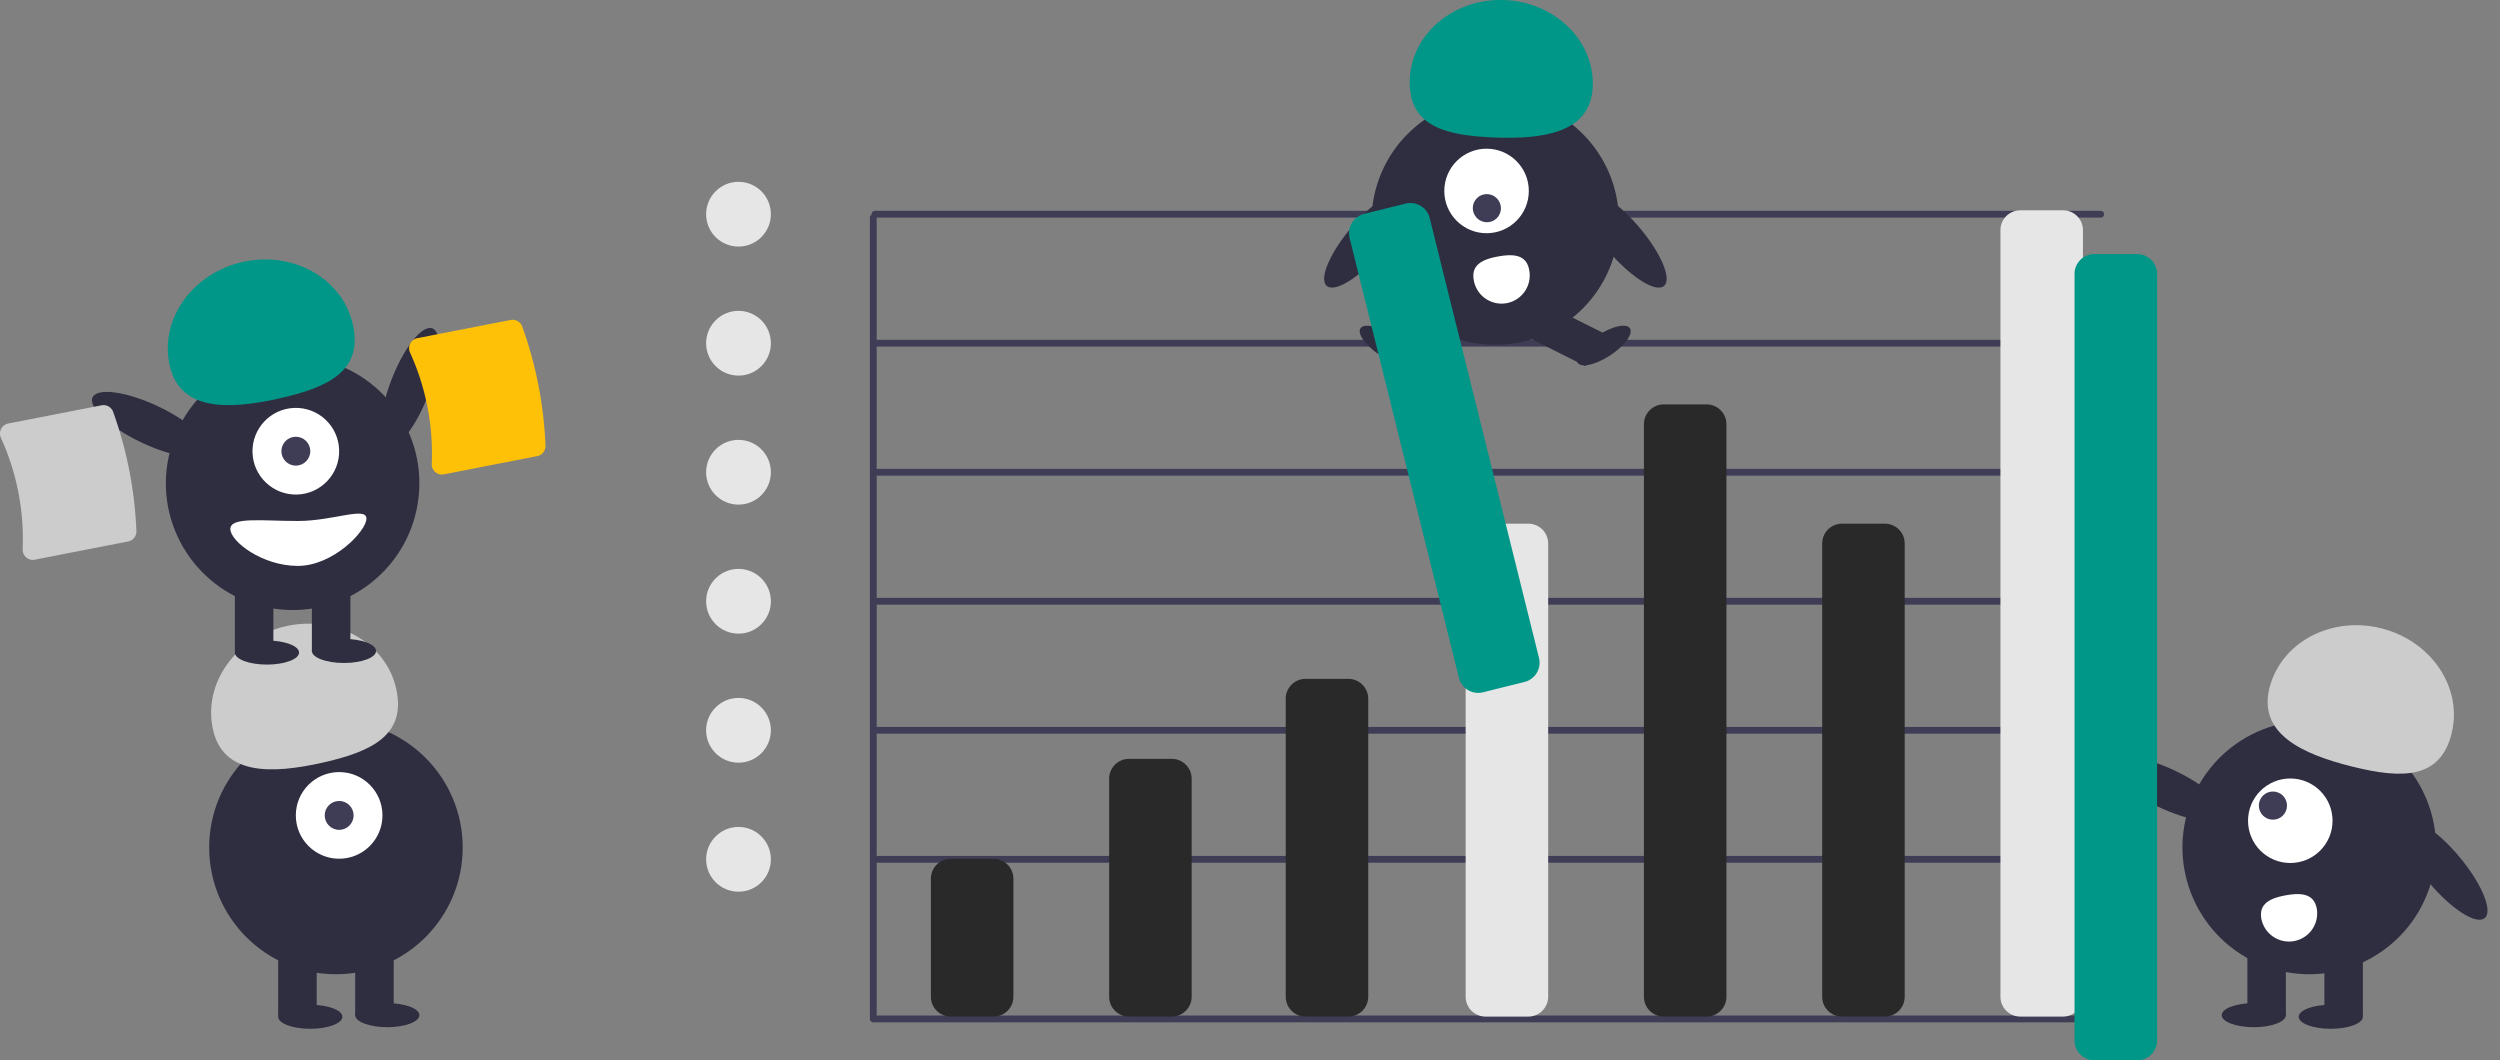 <svg xmlns="http://www.w3.org/2000/svg" width="685.556" height="290.764" viewBox="0 0 685.556 290.764">
  <rect x="0" y="0" width="685.556" height="290.764" fill="#808080" stroke="none"/>
  <defs>
    <style>
      .cls-1 {
        fill: #3f3d56;
      }

      .cls-2 {
        fill: #292929;
      }

      .cls-3 {
        fill: #e6e6e6;
      }

      .cls-4 {
        fill: #2f2e41;
      }

      .cls-5 {
        fill: #fff;
      }

      .cls-6 {
        fill: #009688;
      }

      .cls-7 {
        fill: #ccc;
      }

      .cls-8 {
        fill: #ffc107;
      }
    </style>
  </defs>
  <g id="undraw_Projections_re_1mrh" transform="translate(0 0)">
    <path id="Path_2275" data-name="Path 2275" class="cls-1" d="M810.022,564.244H473.9a.931.931,0,0,1-.931-.931V343.574a.931.931,0,1,1,1.862,0V562.383h335.2a.931.931,0,0,1,0,1.862Z" transform="translate(-234.424 -283.906)"/>
    <path id="Path_2276" data-name="Path 2276" class="cls-1" d="M810.022,562.55H473.9a.931.931,0,1,1,0-1.862H810.022a.931.931,0,0,1,0,1.862Z" transform="translate(-234.424 -325.973)"/>
    <path id="Path_2277" data-name="Path 2277" class="cls-1" d="M810.6,518.711H474.472a.931.931,0,1,1,0-1.862H810.6a.931.931,0,0,1,0,1.862Z" transform="translate(-234.536 -317.515)"/>
    <path id="Path_2278" data-name="Path 2278" class="cls-1" d="M810.6,474.871H474.472a.931.931,0,1,1,0-1.862H810.6a.931.931,0,0,1,0,1.862Z" transform="translate(-234.536 -309.057)"/>
    <path id="Path_2279" data-name="Path 2279" class="cls-1" d="M810.6,431.031H474.472a.931.931,0,0,1,0-1.862H810.6a.931.931,0,0,1,0,1.862Z" transform="translate(-234.536 -300.599)"/>
    <path id="Path_2280" data-name="Path 2280" class="cls-1" d="M810.6,387.192H474.472a.931.931,0,1,1,0-1.862H810.6a.931.931,0,0,1,0,1.862Z" transform="translate(-234.536 -292.141)"/>
    <path id="Path_2281" data-name="Path 2281" class="cls-1" d="M810.6,343.352H474.472a.931.931,0,0,1,0-1.862H810.6a.931.931,0,0,1,0,1.862Z" transform="translate(-234.536 -283.683)"/>
    <path id="Path_2282" data-name="Path 2282" class="cls-2" d="M510.876,604.929H499.138a5.45,5.45,0,0,1-5.444-5.444V567.113a5.45,5.45,0,0,1,5.444-5.444h11.738a5.45,5.45,0,0,1,5.444,5.444v32.372A5.45,5.45,0,0,1,510.876,604.929Z" transform="translate(-238.424 -326.162)"/>
    <path id="Path_2283" data-name="Path 2283" class="cls-2" d="M571.444,598.377H559.706a5.449,5.449,0,0,1-5.444-5.444V533.151a5.45,5.45,0,0,1,5.444-5.444h11.738a5.45,5.45,0,0,1,5.444,5.444v59.782a5.45,5.45,0,0,1-5.443,5.444Z" transform="translate(-250.109 -319.61)"/>
    <path id="Path_2284" data-name="Path 2284" class="cls-3" d="M692.579,582.959H680.842a5.45,5.45,0,0,1-5.444-5.444V453.236a5.45,5.45,0,0,1,5.444-5.444h11.738a5.45,5.45,0,0,1,5.444,5.444V577.515a5.45,5.45,0,0,1-5.444,5.444Z" transform="translate(-273.48 -304.192)"/>
    <path id="Path_2285" data-name="Path 2285" class="cls-2" d="M631.435,593.132H619.7a5.45,5.45,0,0,1-5.444-5.444V505.968a5.45,5.45,0,0,1,5.444-5.444h11.738a5.45,5.45,0,0,1,5.444,5.444v81.721a5.45,5.45,0,0,1-5.443,5.444Z" transform="translate(-261.683 -314.366)"/>
    <path id="Path_2286" data-name="Path 2286" class="cls-2" d="M753.147,575.14H741.41a5.45,5.45,0,0,1-5.444-5.444V412.708a5.45,5.45,0,0,1,5.444-5.444h11.738a5.45,5.45,0,0,1,5.444,5.444V569.7a5.45,5.45,0,0,1-5.444,5.444Z" transform="translate(-285.165 -296.373)"/>
    <path id="Path_2287" data-name="Path 2287" class="cls-2" d="M813.716,582.959H801.978a5.45,5.45,0,0,1-5.444-5.444V453.236a5.45,5.45,0,0,1,5.444-5.444h11.738a5.45,5.45,0,0,1,5.444,5.444V577.515a5.45,5.45,0,0,1-5.443,5.444Z" transform="translate(-296.851 -304.192)"/>
    <path id="Path_2288" data-name="Path 2288" class="cls-3" d="M874.283,562.416H862.546a5.45,5.45,0,0,1-5.444-5.444V346.761a5.45,5.45,0,0,1,5.444-5.444h11.738a5.45,5.45,0,0,1,5.444,5.444V556.973a5.45,5.45,0,0,1-5.444,5.444Z" transform="translate(-308.536 -283.65)"/>
    <circle id="Ellipse_90" data-name="Ellipse 90" class="cls-4" cx="33.907" cy="33.907" r="33.907" transform="translate(376.116 26.751)"/>
    <rect id="Rectangle_609" data-name="Rectangle 609" class="cls-4" width="18.456" height="10.301" transform="translate(380.627 91.203) rotate(-26.601)"/>
    <ellipse id="Ellipse_91" data-name="Ellipse 91" class="cls-4" cx="3.219" cy="8.584" rx="3.219" ry="8.584" transform="translate(371.308 92.711) rotate(-56.601)"/>
    <rect id="Rectangle_610" data-name="Rectangle 610" class="cls-4" width="10.301" height="18.456" transform="translate(418.302 92.142) rotate(-63.399)"/>
    <ellipse id="Ellipse_92" data-name="Ellipse 92" class="cls-4" cx="8.584" cy="3.219" rx="8.584" ry="3.219" transform="translate(430.857 96.789) rotate(-33.399)"/>
    <circle id="Ellipse_93" data-name="Ellipse 93" class="cls-5" cx="11.588" cy="11.588" r="11.588" transform="translate(396.06 40.776)"/>
    <ellipse id="Ellipse_94" data-name="Ellipse 94" class="cls-1" cx="3.847" cy="3.874" rx="3.847" ry="3.874" transform="translate(402.272 57.068) rotate(-45)"/>
    <path id="Path_2289" data-name="Path 2289" class="cls-6" d="M706.582,293.635c.51-12.553-10.309-23.185-24.164-23.748s-25.5,9.157-26.011,21.71,9.121,15.4,22.977,15.968S706.072,306.189,706.582,293.635Z" transform="translate(-269.812 -269.865)"/>
    <ellipse id="Ellipse_95" data-name="Ellipse 95" class="cls-4" cx="5.322" cy="16.953" rx="5.322" ry="16.953" transform="translate(430.191 56.155) rotate(-40.645)"/>
    <ellipse id="Ellipse_96" data-name="Ellipse 96" class="cls-4" cx="16.953" cy="5.322" rx="16.953" ry="5.322" transform="translate(359.786 74.945) rotate(-49.355)"/>
    <path id="Path_2290" data-name="Path 2290" class="cls-5" d="M693.317,360.617a7.726,7.726,0,1,1-15.2,2.767l0-.015c-.76-4.2,2.486-5.684,6.685-6.444S692.557,356.419,693.317,360.617Z" transform="translate(-273.982 -286.596)"/>
    <ellipse id="Ellipse_97" data-name="Ellipse 97" class="cls-4" cx="5.456" cy="17.379" rx="5.456" ry="17.379" transform="translate(654.876 228.619) rotate(-39.938)"/>
    <circle id="Ellipse_98" data-name="Ellipse 98" class="cls-4" cx="34.758" cy="34.758" r="34.758" transform="matrix(0.316, -0.949, 0.949, 0.316, 589.279, 254.387)"/>
    <rect id="Rectangle_611" data-name="Rectangle 611" class="cls-4" width="10.559" height="18.919" transform="translate(637.398 259.68)"/>
    <rect id="Rectangle_612" data-name="Rectangle 612" class="cls-4" width="10.559" height="18.919" transform="translate(616.279 259.68)"/>
    <ellipse id="Ellipse_99" data-name="Ellipse 99" class="cls-4" cx="8.8" cy="3.3" rx="8.8" ry="3.3" transform="translate(630.358 275.52)"/>
    <ellipse id="Ellipse_100" data-name="Ellipse 100" class="cls-4" cx="8.8" cy="3.3" rx="8.8" ry="3.3" transform="translate(609.239 275.08)"/>
    <path id="Path_2291" data-name="Path 2291" class="cls-7" d="M948.383,499.557c3.1-12.5,16.8-19.855,30.6-16.429s22.464,16.335,19.361,28.834-13.4,12.539-27.2,9.114S945.279,512.056,948.383,499.557Z" transform="translate(-326.052 -310.847)"/>
    <ellipse id="Ellipse_101" data-name="Ellipse 101" class="cls-4" cx="5.456" cy="17.379" rx="5.456" ry="17.379" transform="translate(576.057 213.754) rotate(-64.626)"/>
    <circle id="Ellipse_102" data-name="Ellipse 102" class="cls-5" cx="11.588" cy="11.588" r="11.588" transform="translate(616.461 213.478)"/>
    <circle id="Ellipse_103" data-name="Ellipse 103" class="cls-1" cx="3.863" cy="3.863" r="3.863" transform="translate(619.423 217.051)"/>
    <path id="Path_2292" data-name="Path 2292" class="cls-5" d="M960.932,577.686a7.726,7.726,0,0,1-15.2,2.767l0-.015c-.76-4.2,2.486-5.684,6.685-6.444S960.172,573.488,960.932,577.686Z" transform="translate(-325.613 -328.475)"/>
    <path id="Path_2293" data-name="Path 2293" class="cls-6" d="M899.458,577.282H887.721a5.45,5.45,0,0,1-5.444-5.444V361.627a5.45,5.45,0,0,1,5.444-5.444h11.738a5.45,5.45,0,0,1,5.444,5.444V571.839A5.45,5.45,0,0,1,899.458,577.282Z" transform="translate(-313.393 -286.518)"/>
    <circle id="Ellipse_104" data-name="Ellipse 104" class="cls-4" cx="34.758" cy="34.758" r="34.758" transform="translate(57.364 197.643)"/>
    <rect id="Rectangle_613" data-name="Rectangle 613" class="cls-4" width="10.559" height="18.919" transform="translate(76.283 259.68)"/>
    <rect id="Rectangle_614" data-name="Rectangle 614" class="cls-4" width="10.559" height="18.919" transform="translate(97.402 259.68)"/>
    <ellipse id="Ellipse_105" data-name="Ellipse 105" class="cls-4" cx="8.8" cy="3.3" rx="8.8" ry="3.3" transform="translate(76.283 275.52)"/>
    <ellipse id="Ellipse_106" data-name="Ellipse 106" class="cls-4" cx="8.8" cy="3.3" rx="8.8" ry="3.3" transform="translate(97.402 275.08)"/>
    <circle id="Ellipse_107" data-name="Ellipse 107" class="cls-5" cx="11.879" cy="11.879" r="11.879" transform="translate(81.123 211.723)"/>
    <circle id="Ellipse_108" data-name="Ellipse 108" class="cls-1" cx="3.96" cy="3.96" r="3.96" transform="translate(89.043 219.642)"/>
    <path id="Path_2294" data-name="Path 2294" class="cls-7" d="M249.646,510.825c-2.807-12.569,6.165-25.27,20.038-28.368s27.4,4.58,30.2,17.149-6.388,17.2-20.261,20.3S252.452,523.394,249.646,510.825Z" transform="translate(-191.241 -310.748)"/>
    <ellipse id="Ellipse_109" data-name="Ellipse 109" class="cls-4" cx="17.379" cy="5.456" rx="17.379" ry="5.456" transform="matrix(0.357, -0.934, 0.934, 0.357, 101.068, 120.565)"/>
    <circle id="Ellipse_110" data-name="Ellipse 110" class="cls-4" cx="34.758" cy="34.758" r="34.758" transform="translate(40.366 161.267) rotate(-80.783)"/>
    <rect id="Rectangle_615" data-name="Rectangle 615" class="cls-4" width="10.559" height="18.919" transform="translate(64.404 159.805)"/>
    <rect id="Rectangle_616" data-name="Rectangle 616" class="cls-4" width="10.559" height="18.919" transform="translate(85.523 159.805)"/>
    <ellipse id="Ellipse_111" data-name="Ellipse 111" class="cls-4" cx="8.8" cy="3.3" rx="8.8" ry="3.3" transform="translate(64.404 175.644)"/>
    <ellipse id="Ellipse_112" data-name="Ellipse 112" class="cls-4" cx="8.8" cy="3.3" rx="8.8" ry="3.3" transform="translate(85.523 175.204)"/>
    <circle id="Ellipse_113" data-name="Ellipse 113" class="cls-5" cx="11.879" cy="11.879" r="11.879" transform="matrix(1, -0.029, 0.029, 1, 68.899, 112.202)"/>
    <circle id="Ellipse_114" data-name="Ellipse 114" class="cls-1" cx="3.96" cy="3.96" r="3.96" transform="translate(77.163 119.766)"/>
    <path id="Path_2295" data-name="Path 2295" class="cls-6" d="M234.927,387.074c-2.807-12.569,6.165-25.27,20.038-28.368s27.4,4.58,30.2,17.149-6.388,17.2-20.261,20.3S237.733,399.643,234.927,387.074Z" transform="translate(-188.401 -286.872)"/>
    <ellipse id="Ellipse_115" data-name="Ellipse 115" class="cls-4" cx="5.456" cy="17.379" rx="5.456" ry="17.379" transform="translate(23.053 113.88) rotate(-64.626)"/>
    <path id="Path_2296" data-name="Path 2296" class="cls-5" d="M255.672,448.6c0,3.4,8.759,10.12,18.479,10.12s18.833-9.578,18.833-12.979-9.113.66-18.833.66S255.672,445.2,255.672,448.6Z" transform="translate(-192.502 -303.534)"/>
    <path id="Path_2297" data-name="Path 2297" class="cls-6" d="M683.886,470.181l-11.391,2.831a5.45,5.45,0,0,1-6.6-3.97L635.927,348.43a5.45,5.45,0,0,1,3.97-6.6L651.288,339a5.45,5.45,0,0,1,6.6,3.97l29.973,120.611a5.45,5.45,0,0,1-3.97,6.6Z" transform="translate(-265.834 -283.173)"/>
    <path id="Path_2298" data-name="Path 2298" class="cls-8" d="M351.539,415.9,325.953,420.9a2.776,2.776,0,0,1-2.357-.623,2.823,2.823,0,0,1-.982-2.276,66.9,66.9,0,0,0-5.953-30.5,2.824,2.824,0,0,1,.054-2.478,2.776,2.776,0,0,1,1.949-1.464l25.585-4.994a2.813,2.813,0,0,1,3.171,1.783,109.514,109.514,0,0,1,6.385,32.71,2.813,2.813,0,0,1-2.267,2.844Z" transform="translate(-204.219 -290.826)"/>
    <path id="Path_2299" data-name="Path 2299" class="cls-7" d="M212.539,444.9,186.953,449.9a2.777,2.777,0,0,1-2.357-.623,2.823,2.823,0,0,1-.982-2.276,66.9,66.9,0,0,0-5.953-30.5,2.824,2.824,0,0,1,.054-2.478,2.776,2.776,0,0,1,1.949-1.464l25.585-4.994a2.813,2.813,0,0,1,3.171,1.783,109.513,109.513,0,0,1,6.385,32.71,2.813,2.813,0,0,1-2.267,2.844Z" transform="translate(-177.402 -296.421)"/>
    <circle id="Ellipse_116" data-name="Ellipse 116" class="cls-3" cx="8.878" cy="8.878" r="8.878" transform="translate(193.636 49.86)"/>
    <circle id="Ellipse_117" data-name="Ellipse 117" class="cls-3" cx="8.878" cy="8.878" r="8.878" transform="translate(193.636 85.242)"/>
    <circle id="Ellipse_118" data-name="Ellipse 118" class="cls-3" cx="8.878" cy="8.878" r="8.878" transform="translate(193.636 120.623)"/>
    <circle id="Ellipse_119" data-name="Ellipse 119" class="cls-3" cx="8.878" cy="8.878" r="8.878" transform="translate(193.636 156.005)"/>
    <circle id="Ellipse_120" data-name="Ellipse 120" class="cls-3" cx="8.878" cy="8.878" r="8.878" transform="translate(193.636 191.387)"/>
    <circle id="Ellipse_121" data-name="Ellipse 121" class="cls-3" cx="8.878" cy="8.878" r="8.878" transform="translate(193.636 226.768)"/>
  </g>
</svg>
